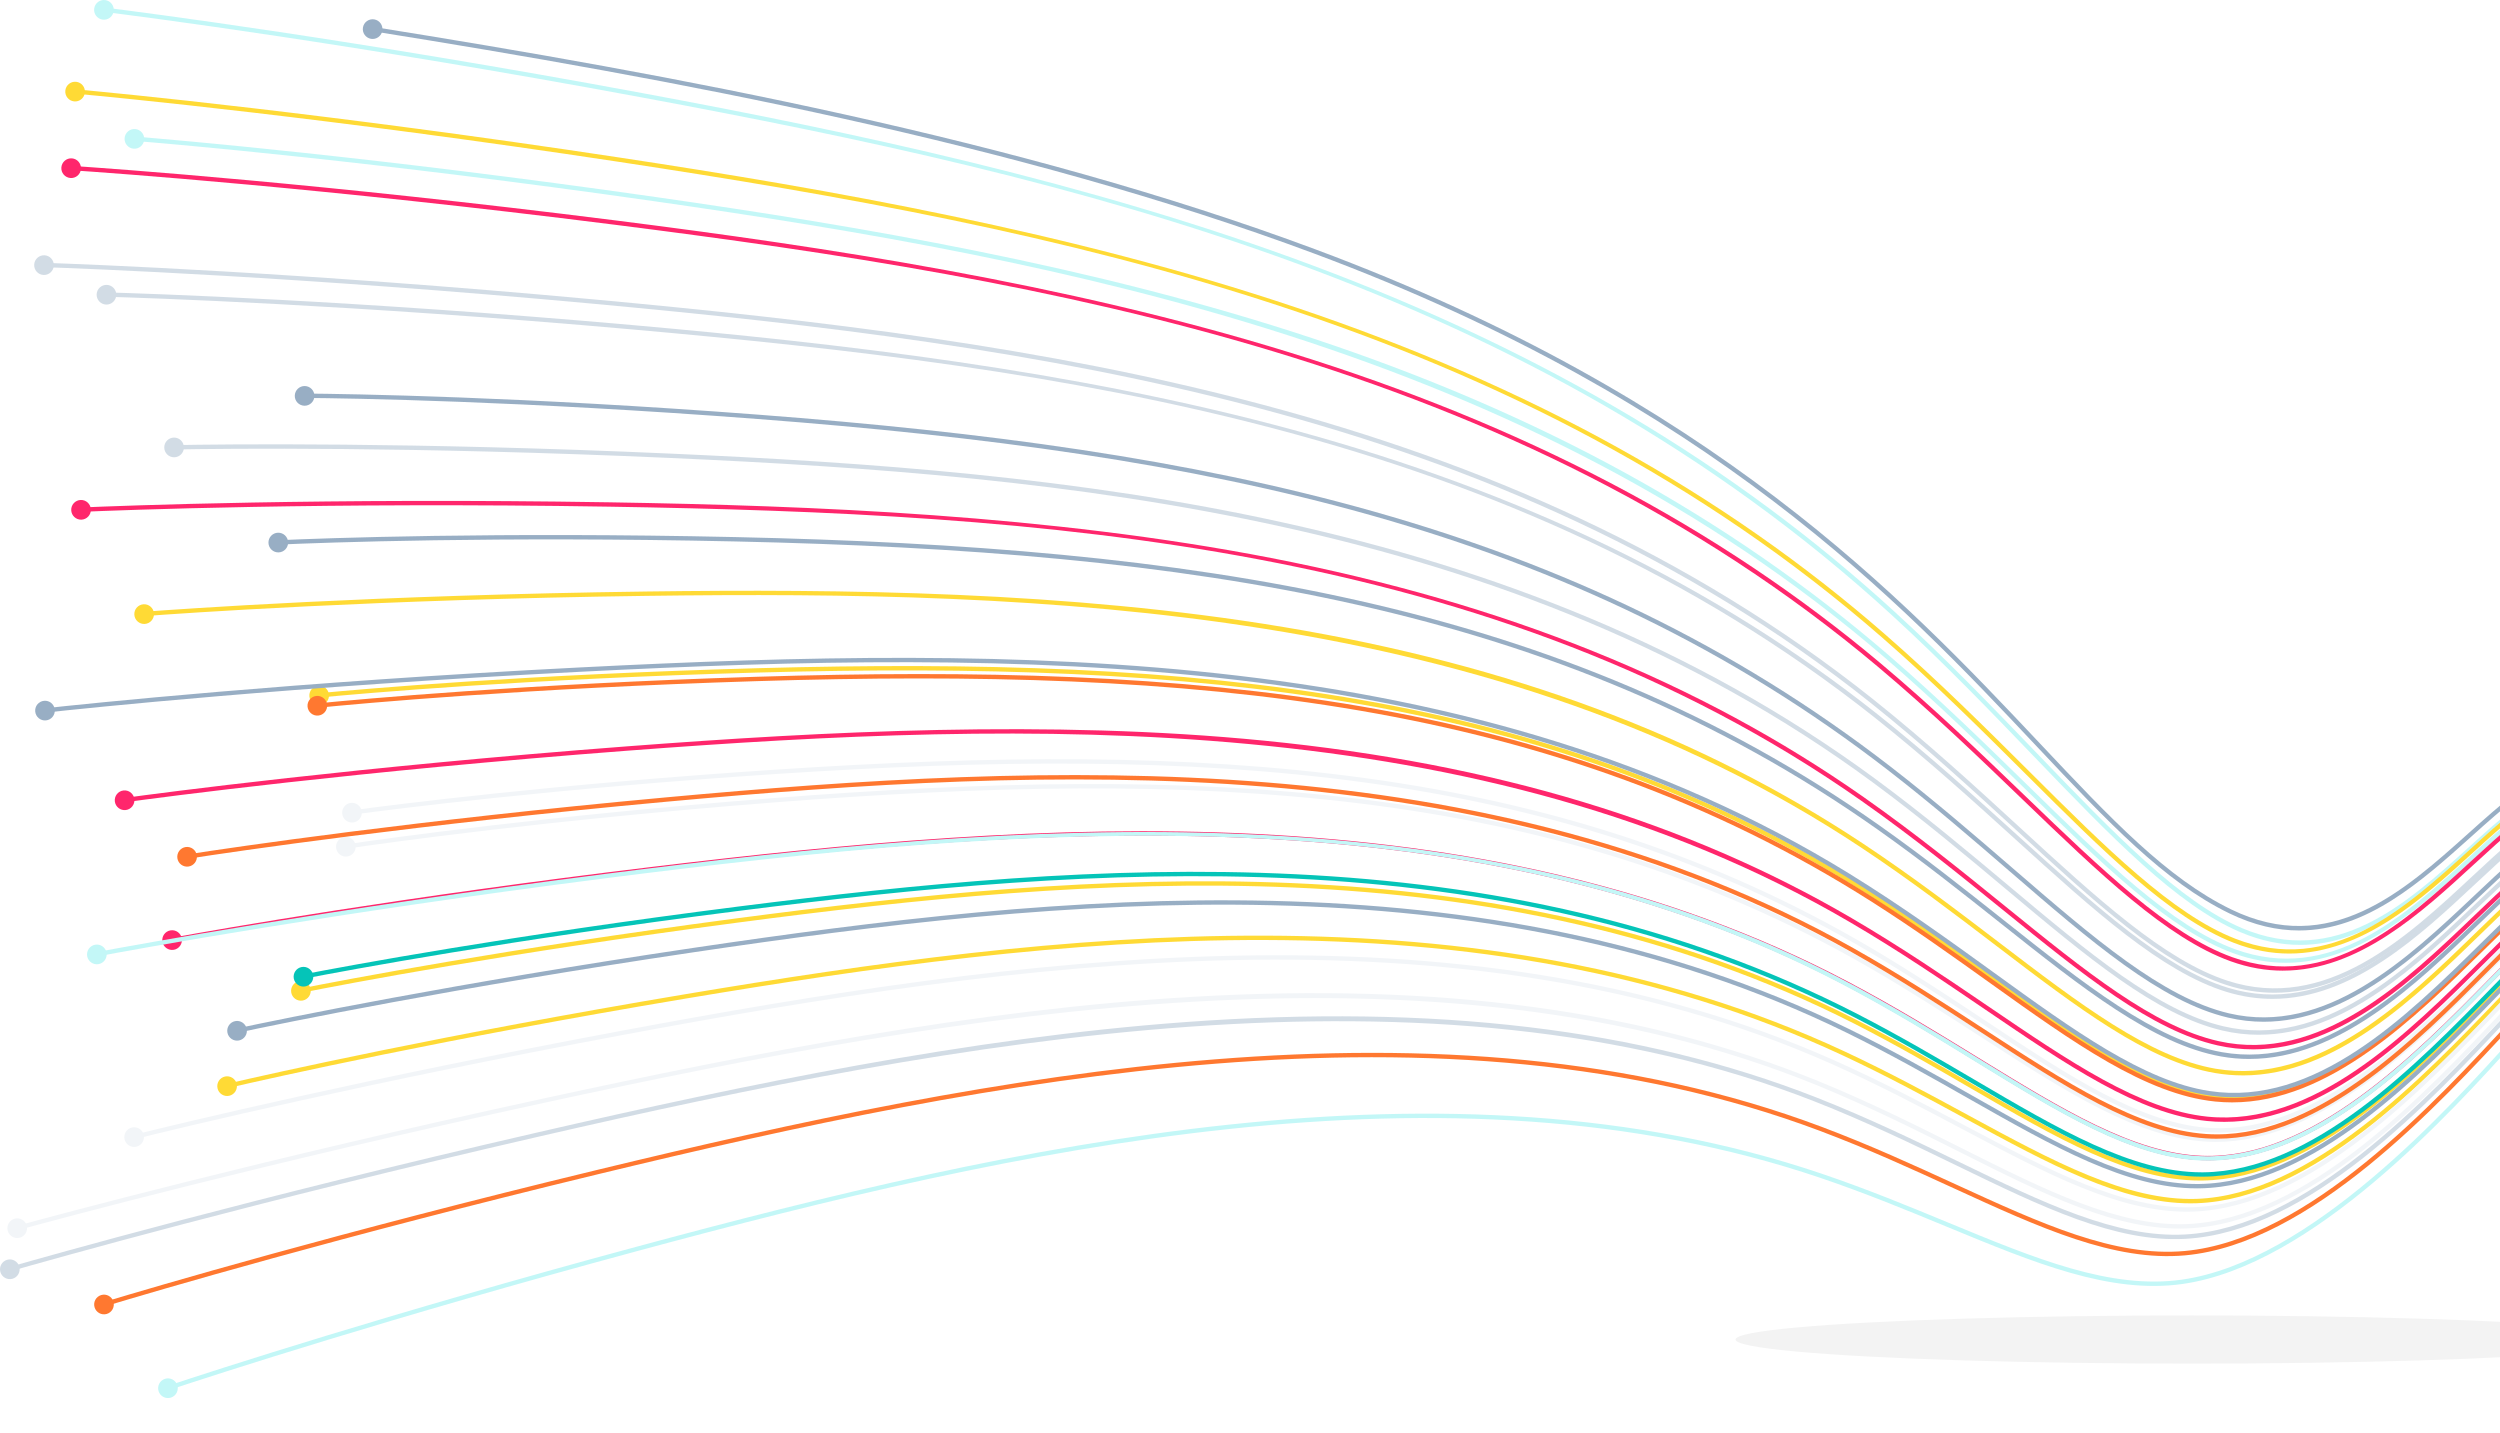 <svg width="726" height="416" viewBox="0 0 726 416" fill="none" xmlns="http://www.w3.org/2000/svg">
<g clip-path="url(#clip0_53_324)">
<path d="M667.927 274.403C687.55 274.403 703.426 260.007 717.802 246.967C722.376 242.818 726.7 238.899 730.916 235.666L730.147 234.657C725.889 237.923 721.549 241.857 716.954 246.024C698.84 262.453 678.309 281.073 651.047 269.516C632.903 261.818 613.788 241.924 591.652 218.887C579.395 206.13 565.502 191.671 550.149 177.613C503.763 135.159 448.581 102.306 381.451 77.178C316.346 52.813 246.34 38.149 186.443 27.02C102.623 11.452 41.512 3.585 30.114 2.166L29.958 3.426C41.35 4.842 102.428 12.705 186.215 28.264C312.491 51.731 444.542 82.665 549.296 178.547C564.619 192.578 578.496 207.019 590.742 219.764C612.973 242.9 632.173 262.881 650.552 270.679C656.67 273.27 662.446 274.394 667.927 274.394V274.403Z" fill="#C3F7F7"/>
<path d="M29.798 5.697C28.238 5.484 27.142 4.043 27.355 2.477C27.565 0.91 29.005 -0.187 30.567 0.027C32.13 0.241 33.224 1.681 33.011 3.248C32.797 4.815 31.361 5.911 29.798 5.697Z" fill="#C3F7F7"/>
<path d="M651.311 312.305C678.221 312.305 701.531 289.615 720.608 271.055C724.253 267.509 727.694 264.162 730.957 261.173L730.104 260.236C726.825 263.237 723.378 266.593 719.727 270.142C698.971 290.341 673.122 315.468 643.426 310.359C624.22 307.038 603.942 291.558 580.463 273.634C568.777 264.713 555.53 254.602 541.154 245.063C493.869 213.705 438.802 193.109 372.795 182.099C310.278 171.672 244.167 171.03 187.741 171.774C109.173 172.823 52.269 176.866 41.658 177.667L41.755 178.93C52.359 178.131 109.23 174.088 187.759 173.04C302.783 171.53 434.411 175.79 540.457 246.118C554.797 255.635 567.454 265.295 579.697 274.641C603.311 292.664 623.703 308.228 643.212 311.603C645.947 312.073 648.648 312.296 651.314 312.296L651.311 312.305Z" fill="#FFDA35"/>
<path d="M42.041 181.193C40.469 181.292 39.111 180.096 39.011 178.517C38.912 176.941 40.105 175.583 41.68 175.48C43.252 175.381 44.61 176.577 44.709 178.156C44.808 179.734 43.615 181.093 42.041 181.193Z" fill="#FFDA35"/>
<path d="M657.364 296.719C681.627 296.719 702.392 277.084 719.488 260.917C723.527 257.1 727.337 253.493 730.943 250.39L730.117 249.426C726.493 252.547 722.67 256.165 718.62 259.992C699.357 278.205 675.365 300.874 647.3 294.276C628.035 289.741 607.859 272.312 584.501 252.128C573.385 242.523 561.887 232.593 548.987 222.608C457.173 151.6 351.112 130.398 220.109 120.41C151.116 115.156 101.791 114.394 88.316 114.285L88.307 115.554C101.773 115.662 151.065 116.424 220.016 121.676C350.794 131.648 456.653 152.802 548.217 223.614C561.094 233.578 572.573 243.496 583.68 253.089C607.165 273.381 627.449 290.907 647.018 295.511C650.537 296.336 653.987 296.719 657.37 296.719H657.364Z" fill="#98AEC4"/>
<path d="M88.4 117.825C86.825 117.792 85.572 116.485 85.605 114.906C85.638 113.327 86.942 112.071 88.517 112.104C90.092 112.137 91.345 113.445 91.312 115.023C91.279 116.602 89.975 117.859 88.4 117.825Z" fill="#98AEC4"/>
<path d="M663.814 279.6C685.369 279.6 703.36 263.137 718.365 249.408C722.767 245.379 726.926 241.574 730.926 238.374L730.135 237.383C726.1 240.61 721.926 244.43 717.508 248.474C698.417 265.943 676.772 285.743 649.047 275.653C630.62 268.94 611.21 249.947 588.735 227.953C576.754 216.23 563.177 202.946 548.266 190.09C502.009 150.241 447.404 120.215 381.335 98.293C317.228 77.022 248.892 65.6 190.501 57.23C109.112 45.573 49.966 40.536 38.938 39.644L38.835 40.906C49.858 41.798 108.971 46.836 190.321 58.483C308.272 75.389 442.869 100.965 547.44 191.051C562.321 203.877 575.885 217.149 587.852 228.857C610.432 250.95 629.932 270.034 648.617 276.84C653.867 278.75 658.933 279.594 663.814 279.594V279.6Z" fill="#C3F7F7"/>
<path d="M38.766 43.178C37.197 43.033 36.043 41.638 36.188 40.066C36.332 38.493 37.723 37.333 39.292 37.48C40.861 37.625 42.017 39.02 41.87 40.593C41.723 42.166 40.335 43.325 38.766 43.178Z" fill="#C3F7F7"/>
<path d="M643.478 331.611C673.95 331.611 702.32 303.061 723.14 282.107C725.874 279.356 728.489 276.722 730.971 274.291L730.087 273.384C727.602 275.819 724.985 278.452 722.244 281.209C701.191 302.395 672.354 331.428 641.777 330.31C621.565 329.569 600.416 315.896 575.93 300.063C565.503 293.321 554.718 286.346 542.782 279.488C450.382 226.419 348.438 222.053 223.806 231.83C158.918 236.925 112.778 243.382 100.184 245.238L100.367 246.494C112.952 244.638 159.053 238.188 223.902 233.093C348.303 223.346 450.033 227.682 542.15 280.588C554.057 287.43 564.827 294.393 575.242 301.127C599.887 317.062 621.166 330.822 641.729 331.575C642.309 331.596 642.895 331.608 643.475 331.608L643.478 331.611Z" fill="#F2F5F8"/>
<path d="M100.815 248.727C99.252 248.938 97.819 247.838 97.609 246.271C97.398 244.704 98.495 243.264 100.058 243.056C101.62 242.846 103.057 243.945 103.267 245.512C103.477 247.079 102.381 248.519 100.818 248.73L100.815 248.727Z" fill="#F2F5F8"/>
<path d="M645.924 325.791C675.23 325.791 701.004 300.115 721.937 279.256C725.105 276.105 728.092 273.128 730.971 270.362L730.096 269.446C727.211 272.218 724.218 275.201 721.048 278.359C699.108 300.214 671.786 327.399 641.005 324.272C621.526 322.278 600.993 308.298 577.211 292.112C565.464 284.119 552.148 275.056 537.697 266.605C489.727 238.579 433.974 221.731 367.253 215.103C304.798 208.899 238.711 212.442 182.297 216.724C103.48 222.716 46.555 230.288 35.944 231.746L36.119 233.002C46.724 231.547 103.615 223.976 182.393 217.986C297.83 209.222 429.941 205.112 537.06 267.702C551.475 276.129 564.196 284.788 576.501 293.161C600.422 309.443 621.085 323.504 640.879 325.534C642.571 325.706 644.257 325.791 645.927 325.791H645.924Z" fill="#FF266C"/>
<path d="M36.536 235.232C34.973 235.428 33.546 234.316 33.35 232.749C33.155 231.183 34.264 229.751 35.829 229.556C37.392 229.36 38.819 230.471 39.015 232.041C39.21 233.608 38.101 235.039 36.536 235.235V235.232Z" fill="#FF266C"/>
<path d="M648.518 319.346C676.543 319.346 701.239 295.071 721.304 275.346C724.696 272.014 727.9 268.865 730.965 265.985L730.099 265.057C727.022 267.946 723.816 271.101 720.417 274.439C699.343 295.159 673.084 320.925 643.59 317.819C623.747 315.707 602.958 300.732 578.888 283.39C568.105 275.623 556.957 267.591 544.549 259.637C452.083 200.382 347.972 190.551 220.089 194.043C153.091 195.875 105.473 200.075 92.476 201.316L92.596 202.578C105.584 201.337 153.163 197.14 220.125 195.308C347.771 191.828 451.671 201.626 543.867 260.703C556.247 268.642 567.381 276.662 578.148 284.418C602.363 301.865 623.278 316.93 643.454 319.075C645.155 319.256 646.844 319.343 648.518 319.343V319.346Z" fill="#FFDA35"/>
<path d="M92.921 204.832C91.349 204.961 89.973 203.789 89.841 202.214C89.711 200.638 90.88 199.258 92.449 199.126C94.021 198.996 95.397 200.168 95.529 201.744C95.659 203.316 94.49 204.699 92.921 204.832Z" fill="#FFDA35"/>
<path d="M654.289 304.737C679.841 304.737 701.685 283.785 719.649 266.551C723.613 262.752 727.354 259.16 730.951 255.964L730.11 255.015C726.495 258.229 722.744 261.827 718.775 265.635C698.662 284.924 673.645 308.927 644.282 302.353C625.395 298.114 605.472 281.95 582.402 263.237C570.198 253.336 556.363 242.116 541.187 231.466C493.431 197.98 437.149 175.269 369.123 162.04C304.737 149.518 235.885 146.843 177.025 145.872C94.4 144.52 34.524 146.894 23.361 147.385L23.418 148.65C34.573 148.165 94.409 145.791 177.004 147.138C302.249 149.199 433.483 157.487 540.466 232.502C555.606 243.126 569.42 254.331 581.608 264.219C604.802 283.032 624.83 299.283 644.009 303.586C647.498 304.369 650.926 304.73 654.289 304.73V304.737Z" fill="#FF266C"/>
<path d="M23.628 150.913C22.053 150.964 20.734 149.723 20.683 148.144C20.631 146.565 21.869 145.243 23.444 145.191C25.019 145.14 26.338 146.382 26.389 147.96C26.44 149.539 25.202 150.862 23.628 150.913Z" fill="#FF266C"/>
<path d="M660.58 288.295C683.494 288.295 702.72 270.392 718.689 255.524C722.983 251.526 727.04 247.751 730.938 244.512L730.129 243.535C726.205 246.798 722.136 250.586 717.829 254.596C698.937 272.188 675.422 294.074 646.907 284.815C628.489 278.823 609.037 260.95 586.517 240.254C573.965 228.721 559.736 215.645 544.001 203.096C436.874 117.708 301.775 98.904 172.581 86.961C86.718 79.034 24.294 76.702 12.652 76.317L12.61 77.585C24.245 77.974 86.637 80.303 172.464 88.224C301.469 100.152 436.36 118.919 543.214 204.091C558.916 216.612 573.124 229.67 585.661 241.191C608.292 261.986 627.834 279.946 646.513 286.023C651.348 287.593 656.036 288.298 660.577 288.298L660.58 288.295Z" fill="#D2DCE5"/>
<path d="M12.652 79.851C11.077 79.781 9.857 78.444 9.929 76.865C9.998 75.286 11.332 74.063 12.907 74.132C14.482 74.204 15.702 75.542 15.63 77.118C15.558 78.697 14.226 79.92 12.652 79.848V79.851Z" fill="#D2DCE5"/>
<path d="M30.225 379.438C44.854 375.024 98.44 359.198 173.849 340.949C288.075 313.326 419.101 287.292 528.471 328.391C542.607 333.706 555.18 339.478 567.344 345.058C592.337 356.528 613.95 366.423 634.565 364.555C670.923 361.228 708.044 321.045 730.222 297.033L730.994 296.198L730.066 295.333L729.293 296.171C707.239 320.048 670.325 360.008 634.447 363.289C614.13 365.142 592.692 355.296 567.867 343.901C555.685 338.312 543.09 332.53 528.913 327.198C419.216 285.978 287.96 312.04 173.549 339.71C98.109 357.962 44.493 373.798 29.858 378.215L30.222 379.429L30.225 379.438Z" fill="#FF7830"/>
<path d="M30.992 381.572C29.477 382.011 27.897 381.135 27.458 379.619C27.019 378.101 27.891 376.516 29.405 376.076C30.92 375.636 32.501 376.51 32.939 378.028C33.378 379.547 32.507 381.132 30.992 381.572Z" fill="#FF7830"/>
<path d="M636.114 349.451C636.722 349.451 637.326 349.442 637.93 349.418C671.517 348.24 704.564 313.742 726.432 290.913C728 289.274 729.521 287.692 730.984 286.174L730.074 285.294C728.61 286.813 727.09 288.397 725.518 290.039C703.792 312.721 670.955 346.992 637.884 348.152C617.615 348.8 596.237 337.252 571.509 323.817C560.231 317.689 548.568 311.353 535.577 305.294C429.318 255.768 306.044 270.784 198.839 288.747C128.917 300.473 79.219 311.651 65.651 314.796L65.937 316.032C79.493 312.886 129.16 301.717 199.046 290C306.065 272.062 429.108 257.069 535.042 306.445C547.997 312.489 559.645 318.813 570.905 324.932C595.068 338.059 616.035 349.451 636.114 349.451Z" fill="#FFDA35"/>
<path d="M66.562 318.213C65.024 318.55 63.5 317.574 63.164 316.032C62.827 314.489 63.801 312.962 65.34 312.624C66.878 312.287 68.402 313.263 68.738 314.805C69.075 316.348 68.101 317.876 66.562 318.213Z" fill="#FFDA35"/>
<path d="M638.901 342.835C639.13 342.835 639.355 342.835 639.583 342.829C672.05 342.377 702.744 310.811 725.159 287.759C727.175 285.686 729.116 283.685 730.982 281.796L730.081 280.905C728.215 282.797 726.273 284.797 724.251 286.876C701.993 309.765 671.509 341.117 639.565 341.563C639.346 341.563 639.124 341.566 638.904 341.566C618.755 341.566 597.603 329.274 573.15 315.065C562.446 308.846 551.379 302.414 539.121 296.174C434.854 243.159 316.539 253.162 213.823 266.702C147.354 275.469 100.03 284.532 87.108 287.102L87.355 288.346C100.264 285.779 147.555 276.72 213.988 267.955C316.512 254.442 434.602 244.449 538.547 297.304C550.772 303.522 561.824 309.946 572.513 316.158C597.122 330.461 618.413 342.832 638.898 342.832L638.901 342.835Z" fill="#FFDA35"/>
<path d="M87.908 290.552C86.357 290.841 84.87 289.814 84.581 288.262C84.293 286.707 85.317 285.216 86.865 284.927C88.416 284.637 89.906 285.665 90.192 287.216C90.48 288.768 89.455 290.263 87.908 290.552Z" fill="#FFDA35"/>
<path d="M641.262 336.944C672.864 336.944 702.25 307.047 723.814 285.107C726.303 282.58 728.692 280.148 730.979 277.867L730.086 276.97C727.796 279.25 725.404 281.685 722.916 284.219C701.102 306.412 671.199 336.836 639.498 335.643C619.644 334.908 598.738 322.058 574.532 307.174C562.674 299.886 550.416 292.35 536.614 285.065C429.679 228.658 301.555 238.263 189.851 251.691C116.47 260.519 64.037 269.748 49.715 272.366L49.941 273.616C64.254 270.998 116.653 261.776 190.001 252.954C301.51 239.549 429.408 229.953 536.022 286.189C549.788 293.456 562.031 300.982 573.868 308.259C598.227 323.233 619.262 336.164 639.45 336.911C640.054 336.935 640.658 336.944 641.262 336.944Z" fill="#FF266C"/>
<path d="M50.458 275.822C48.904 276.087 47.429 275.038 47.164 273.484C46.9 271.926 47.946 270.447 49.499 270.181C51.053 269.916 52.529 270.965 52.793 272.522C53.057 274.08 52.012 275.559 50.458 275.825V275.822Z" fill="#FF266C"/>
<path d="M48.82 403.752C62.674 399.155 113.447 382.647 185.082 363.304C294.487 333.769 420.276 305.333 528.594 342.039C541.912 346.556 553.86 351.497 565.418 356.272C590.811 366.769 612.724 375.847 633.762 372.873C671.656 367.516 711.738 323.115 731 301.775L730.062 300.925C710.899 322.151 671.025 366.323 633.585 371.614C612.907 374.521 591.123 365.522 565.899 355.097C554.323 350.31 542.354 345.363 528.997 340.834C420.348 304.023 294.334 332.497 184.751 362.078C113.081 381.43 62.283 397.947 48.421 402.547L48.82 403.749V403.752Z" fill="#C3F7F7"/>
<path d="M49.641 405.864C48.141 406.343 46.533 405.515 46.056 404.008C45.578 402.502 46.404 400.893 47.907 400.414C49.406 399.935 51.014 400.767 51.492 402.27C51.97 403.776 51.14 405.385 49.641 405.864Z" fill="#C3F7F7"/>
<path d="M5.018 357.284C16.127 354.232 75.742 338.113 158.465 320.159C278.992 294.013 416.862 269.913 527.731 315.197C542.876 321.386 556.82 328.388 569.122 334.567C593.695 346.902 614.899 357.556 635.15 356.736C670.477 355.284 704.87 318.74 727.628 294.559L730.99 290.989L730.074 290.118L726.708 293.688C704.092 317.722 669.912 354.039 635.099 355.471C615.205 356.263 594.11 345.694 569.69 333.434C557.367 327.246 543.399 320.235 528.208 314.025C477.561 293.339 418.067 285.309 346.36 289.476C283.449 293.131 218.747 305.788 158.198 318.924C75.444 336.884 15.803 353.015 4.684 356.064L5.021 357.287L5.018 357.284Z" fill="#F2F5F8"/>
<path d="M5.727 359.435C4.203 359.836 2.644 358.923 2.241 357.396C1.841 355.868 2.752 354.301 4.279 353.901C5.802 353.5 7.362 354.413 7.761 355.94C8.161 357.468 7.251 359.035 5.727 359.435Z" fill="#F2F5F8"/>
<path d="M662.977 281.872C684.884 281.872 703.167 265.063 718.403 251.053C722.79 247.021 726.934 243.213 730.928 239.983L730.134 238.995C726.111 242.246 721.952 246.069 717.549 250.116C698.212 267.895 676.287 288.048 648.219 277.958C629.882 271.357 610.548 252.743 588.166 231.195C575.761 219.251 561.701 205.715 546.158 192.651C499.021 153.046 442.886 123.514 374.548 102.363C309.149 82.122 238.755 71.604 178.519 63.982C93.854 53.283 32.085 48.92 20.561 48.155L20.476 49.423C31.995 50.189 93.731 54.545 178.359 65.244C305.945 81.384 439.376 104.593 545.347 193.627C560.856 206.664 574.902 220.185 587.289 232.114C609.779 253.764 629.2 272.462 647.793 279.157C653.036 281.043 658.097 281.878 662.977 281.878V281.872Z" fill="#FF266C"/>
<path d="M20.444 51.692C18.872 51.569 17.697 50.192 17.82 48.619C17.943 47.043 19.317 45.865 20.885 45.989C22.457 46.112 23.632 47.489 23.509 49.065C23.386 50.641 22.012 51.819 20.444 51.695V51.692Z" fill="#FF266C"/>
<path d="M655.93 300.494C680.8 300.494 702.031 280.275 719.511 263.628C723.529 259.802 727.327 256.187 730.945 253.023L730.113 252.068C726.474 255.253 722.669 258.874 718.643 262.71C698.959 281.453 674.45 304.782 645.671 298.033C626.655 293.568 606.653 276.789 583.496 257.362C571.932 247.66 558.827 236.666 544.568 226.163C439.46 148.777 308.986 136.843 194.944 131.736C119.234 128.355 65.167 128.985 50.391 129.265L50.415 130.534C65.176 130.263 119.213 129.624 194.887 133.004C308.746 138.105 438.997 150.009 543.82 227.188C558.046 237.669 571.136 248.648 582.684 258.335C605.968 277.867 626.075 294.737 645.382 299.268C648.967 300.109 652.489 300.497 655.933 300.497L655.93 300.494Z" fill="#D2DCE5"/>
<path d="M50.571 132.796C48.997 132.805 47.711 131.534 47.699 129.952C47.69 128.373 48.958 127.084 50.535 127.072C52.11 127.063 53.396 128.334 53.408 129.916C53.42 131.495 52.149 132.784 50.574 132.796H50.571Z" fill="#D2DCE5"/>
<path d="M653.186 307.52C679.234 307.52 701.814 285.752 720.298 267.934C724.055 264.312 727.601 260.893 730.951 257.883L730.107 256.937C726.738 259.962 723.186 263.391 719.421 267.021C699.242 286.475 674.11 310.684 645.25 305.553C625.798 302.085 605.403 285.888 581.783 267.133C570.547 258.208 558.926 248.983 545.887 239.781C453.079 174.311 345.975 158.924 213.71 155.972C144.029 154.426 94.232 156.282 80.628 156.891L80.685 158.159C94.277 157.553 144.038 155.701 213.68 157.24C345.714 160.19 452.61 175.531 545.157 240.818C558.166 249.998 569.772 259.215 580.992 268.127C604.747 286.991 625.26 303.281 645.024 306.803C647.78 307.294 650.5 307.523 653.183 307.523L653.186 307.52Z" fill="#98AEC4"/>
<path d="M80.905 160.419C79.33 160.47 78.011 159.229 77.96 157.65C77.909 156.071 79.147 154.748 80.722 154.7C82.296 154.649 83.615 155.89 83.666 157.469C83.718 159.048 82.479 160.371 80.905 160.419Z" fill="#98AEC4"/>
<path d="M659.898 290.076C683.112 290.076 702.684 271.79 718.905 256.63C723.133 252.68 727.124 248.95 730.938 245.753L730.126 244.78C726.289 247.998 722.283 251.74 718.043 255.702C699.054 273.441 675.428 295.529 647.009 286.849C628.402 281.161 608.788 263.366 586.078 242.761C573.965 231.773 560.238 219.318 545.152 207.357C498.18 170.123 442.722 143.14 375.61 124.857C311.295 107.34 242.563 99.639 183.814 94.415C101.698 87.127 41.933 85.217 30.788 84.909L30.752 86.175C41.891 86.485 101.62 88.389 183.7 95.677C308.236 106.75 438.668 124.568 544.371 208.348C559.417 220.282 573.133 232.725 585.231 243.701C608.054 264.409 627.765 282.29 646.639 288.06C651.183 289.446 655.607 290.073 659.898 290.073V290.076Z" fill="#D2DCE5"/>
<path d="M30.805 88.447C29.231 88.383 28.005 87.052 28.065 85.476C28.128 83.897 29.456 82.668 31.028 82.731C32.602 82.794 33.828 84.123 33.765 85.702C33.702 87.281 32.377 88.51 30.802 88.45L30.805 88.447Z" fill="#D2DCE5"/>
<path d="M644.557 328.909C674.481 328.909 702.29 301.088 722.74 280.63C725.613 277.756 728.359 275.008 730.971 272.474L730.093 271.561C727.476 274.101 724.723 276.855 721.844 279.732C701.031 300.555 672.489 329.03 642.276 327.586C622.109 326.586 601.008 312.603 576.576 296.412C566.179 289.521 555.427 282.396 543.53 275.373C451.364 220.993 349.652 215.308 225.308 223.5C160.54 227.775 114.533 233.65 101.978 235.349L102.146 236.606C114.692 234.91 160.664 229.037 225.39 224.765C349.499 216.591 451.001 222.249 542.887 276.463C554.754 283.468 565.491 290.585 575.879 297.466C600.467 313.76 621.701 327.83 642.213 328.849C642.997 328.888 643.782 328.906 644.56 328.906L644.557 328.909Z" fill="#F2F5F8"/>
<path d="M102.561 238.841C100.995 239.034 99.574 237.917 99.385 236.347C99.192 234.78 100.307 233.352 101.87 233.162C103.436 232.972 104.857 234.087 105.049 235.657C105.239 237.227 104.127 238.652 102.561 238.841Z" fill="#F2F5F8"/>
<path d="M641.206 337.053C672.913 337.053 702.185 307.228 723.698 285.306C726.229 282.73 728.654 280.257 730.977 277.943L730.084 277.045C727.761 279.359 725.33 281.835 722.8 284.417C700.923 306.71 670.971 337.188 638.916 335.73C619.254 334.799 598.492 322.055 574.449 307.294C562.579 300.006 549.122 291.748 534.52 284.155C485.805 258.844 429.151 245.126 361.321 242.216C298.896 239.537 235.183 246.202 175.629 253.797C96.112 263.954 38.58 274.517 27.852 276.533L28.086 277.777C38.805 275.764 96.31 265.207 175.788 255.057C297.649 239.507 425.686 229.037 533.937 285.282C548.497 292.854 561.356 300.747 573.788 308.379C597.978 323.227 618.87 336.049 638.853 336.998C639.638 337.035 640.422 337.053 641.203 337.053H641.206Z" fill="#C3F7F7"/>
<path d="M28.62 279.982C27.066 280.257 25.588 279.217 25.314 277.659C25.041 276.102 26.081 274.619 27.631 274.345C29.185 274.071 30.663 275.114 30.937 276.668C31.21 278.223 30.171 279.708 28.62 279.979V279.982Z" fill="#C3F7F7"/>
<path d="M648.199 320.136C676.378 320.136 701.242 295.656 721.442 275.771C724.786 272.474 727.948 269.365 730.965 266.524L730.099 265.599C727.07 268.449 723.906 271.565 720.555 274.864C699.388 295.704 673.057 321.627 643.442 318.623C623.585 316.589 602.781 301.703 578.692 284.466C567.904 276.747 556.746 268.763 544.326 260.857C451.782 201.994 347.6 192.566 219.641 196.537C152.616 198.622 104.95 203 91.935 204.293L92.058 205.555C105.061 204.262 152.694 199.888 219.677 197.806C347.401 193.853 451.374 203.235 543.644 261.932C556.034 269.817 567.177 277.792 577.95 285.499C602.186 302.841 623.116 317.819 643.307 319.888C644.945 320.054 646.577 320.136 648.193 320.136H648.199Z" fill="#FF7830"/>
<path d="M92.398 207.803C90.829 207.938 89.444 206.772 89.308 205.197C89.173 203.624 90.336 202.235 91.908 202.099C93.477 201.964 94.862 203.13 94.997 204.705C95.132 206.278 93.969 207.667 92.398 207.8V207.803Z" fill="#FF7830"/>
<path d="M648.799 318.647C676.873 318.647 701.274 294.607 721.194 274.987C724.629 271.601 727.875 268.404 730.961 265.515L730.095 264.587C726.997 267.488 723.746 270.691 720.305 274.08C698.867 295.198 672.182 321.476 641.644 316.839C622.526 313.926 602.326 299.304 578.938 282.375C566.563 273.42 552.541 263.27 537.161 253.776C428.42 186.706 295.365 187.384 168.404 193.823C84.863 198.068 24.161 204.464 12.841 205.702L12.979 206.962C24.293 205.724 84.959 199.33 168.467 195.088C295.233 188.652 428.068 187.978 536.497 254.852C551.838 264.321 565.842 274.457 578.195 283.399C601.719 300.425 622.033 315.128 641.452 318.087C643.925 318.463 646.377 318.641 648.796 318.641L648.799 318.647Z" fill="#98AEC4"/>
<path d="M13.343 209.206C11.774 209.36 10.38 208.209 10.227 206.636C10.073 205.064 11.221 203.663 12.79 203.512C14.359 203.358 15.753 204.509 15.906 206.082C16.059 207.655 14.912 209.053 13.343 209.206Z" fill="#98AEC4"/>
<path d="M664.807 276.915C685.957 276.915 703.531 260.917 718.219 247.546C722.664 243.499 726.865 239.679 730.922 236.473L730.138 235.476C726.048 238.709 721.832 242.544 717.369 246.609C698.416 263.864 676.933 283.42 649.127 272.601C630.907 265.5 611.663 246.316 589.374 224.099C576.975 211.74 562.927 197.736 547.406 184.194C500.473 143.26 444.503 112.209 376.297 89.272C310.832 67.254 240.324 54.922 179.985 45.763C95.062 32.883 33.248 26.971 21.721 25.917L21.604 27.179C33.128 28.231 94.912 34.139 179.796 47.013C307.466 66.395 440.954 93.029 546.576 185.149C562.061 198.664 576.098 212.653 588.482 224.997C610.867 247.314 630.201 266.587 648.667 273.782C654.266 275.96 659.642 276.915 664.804 276.915H664.807Z" fill="#FFDA35"/>
<path d="M21.518 29.445C19.95 29.282 18.811 27.878 18.97 26.306C19.133 24.733 20.533 23.591 22.101 23.754C23.67 23.916 24.809 25.32 24.647 26.893C24.484 28.466 23.084 29.608 21.515 29.445H21.518Z" fill="#FFDA35"/>
<path d="M667.625 270.209C687.282 270.209 703.205 255.924 717.672 242.948C722.276 238.817 726.624 234.918 730.912 231.637L730.146 230.628C725.816 233.939 721.449 237.856 716.827 242.002C697.995 258.892 676.653 278.042 647.924 264.089C629.251 255.012 613.017 237.781 592.463 215.964C552.568 173.624 497.929 115.638 381.946 72.391C295.656 40.243 195.13 21.69 108.176 7.776L107.977 9.029C194.869 22.931 295.316 41.472 381.504 73.581C497.214 116.726 551.735 174.588 591.543 216.838C612.185 238.745 628.49 256.051 647.374 265.231C654.562 268.723 661.288 270.209 667.625 270.209Z" fill="#98AEC4"/>
<path d="M107.738 11.274C106.184 11.009 105.138 9.533 105.4 7.975C105.664 6.417 107.137 5.369 108.69 5.631C110.244 5.896 111.29 7.372 111.028 8.93C110.764 10.488 109.291 11.536 107.738 11.274Z" fill="#98AEC4"/>
<path d="M635.063 351.873C635.646 351.873 636.223 351.864 636.803 351.846C671.018 350.71 704.573 315.49 726.774 292.185C728.22 290.669 729.623 289.193 730.984 287.774L730.074 286.897C728.713 288.319 727.306 289.793 725.861 291.311C703.801 314.468 670.459 349.463 636.761 350.584C616.669 351.235 595.471 340.021 570.938 327.026C558.896 320.648 546.443 314.052 532.422 307.816C423.963 259.606 294.066 278.13 180.817 299.271C106.204 313.212 53.132 326.014 38.645 329.605L38.948 330.837C53.429 327.249 106.469 314.453 181.049 300.518C294.105 279.41 423.777 260.911 531.908 308.976C545.89 315.194 558.322 321.78 570.343 328.147C594.335 340.855 615.151 351.879 635.06 351.879L635.063 351.873Z" fill="#F2F5F8"/>
<path d="M39.606 333.001C38.073 333.362 36.534 332.41 36.174 330.87C35.813 329.331 36.763 327.791 38.298 327.43C39.834 327.068 41.37 328.02 41.73 329.56C42.091 331.099 41.141 332.639 39.606 333.001Z" fill="#F2F5F8"/>
<path d="M637.946 345.103C638.195 345.103 638.438 345.103 638.688 345.097C671.671 344.603 702.786 312.431 725.507 288.94C727.4 286.981 729.224 285.095 730.982 283.3L730.078 282.411C728.323 284.207 726.493 286.096 724.597 288.057C702.032 311.389 671.125 343.341 638.67 343.829C618.398 344.139 597.179 332.039 572.543 318.047C561.313 311.669 549.699 305.074 536.762 298.729C430.921 246.862 308.083 259.431 201.259 275.279C131.637 285.617 82.084 295.827 68.555 298.711L68.82 299.952C82.339 297.069 131.857 286.867 201.442 276.536C308.074 260.715 430.68 248.163 536.203 299.868C549.104 306.195 560.7 312.781 571.915 319.15C596.41 333.061 617.607 345.1 637.94 345.1L637.946 345.103Z" fill="#98AEC4"/>
<path d="M69.406 302.148C67.862 302.459 66.356 301.452 66.047 299.904C65.737 298.355 66.738 296.846 68.285 296.535C69.83 296.225 71.336 297.231 71.645 298.78C71.955 300.328 70.951 301.838 69.406 302.148Z" fill="#98AEC4"/>
<path d="M639.37 341.708C639.508 341.708 639.643 341.708 639.782 341.708C672.152 341.428 702.627 310.139 724.876 287.289C727.001 285.11 729.035 283.016 730.982 281.049L730.081 280.157C728.134 282.128 726.093 284.222 723.969 286.403C701.875 309.093 671.617 340.165 639.77 340.439C639.637 340.439 639.502 340.439 639.37 340.439C619.161 340.439 597.975 327.987 573.466 313.585C562.765 307.297 551.697 300.796 539.431 294.475C435.272 240.86 317.065 250.248 214.445 263.252C148 271.685 100.748 280.501 87.851 283.004L88.091 284.249C100.98 281.748 148.195 272.935 214.604 264.511C317.035 251.529 435.014 242.15 538.851 295.604C551.087 301.907 562.14 308.4 572.826 314.682C597.494 329.177 618.821 341.708 639.373 341.708H639.37Z" fill="#05C4B8"/>
<path d="M88.631 286.457C87.08 286.738 85.596 285.707 85.313 284.149C85.034 282.595 86.062 281.106 87.615 280.823C89.166 280.543 90.65 281.576 90.933 283.131C91.212 284.686 90.181 286.174 88.631 286.457Z" fill="#05C4B8"/>
<path d="M643.808 330.684C674.177 330.684 702.13 302.585 722.733 281.878C725.597 278.997 728.346 276.235 730.973 273.671L730.089 272.761C727.46 275.328 724.704 278.096 721.834 280.983C700.676 302.251 671.713 331.389 640.646 329.31C620.906 327.984 600.099 314.426 576.004 298.732C564.228 291.058 552.048 283.125 538.354 275.409C432.044 215.519 304.59 221.37 193.463 231.553C120.404 238.257 68.308 245.967 54.082 248.169L54.277 249.423C68.494 247.22 120.557 239.516 193.58 232.816C304.521 222.647 431.746 216.808 537.735 276.515C551.393 284.213 563.555 292.137 575.316 299.798C599.558 315.592 620.494 329.228 640.562 330.581C641.644 330.653 642.729 330.69 643.808 330.69V330.684Z" fill="#FF7830"/>
<path d="M54.735 251.643C53.175 251.866 51.73 250.778 51.507 249.215C51.285 247.651 52.37 246.202 53.929 245.979C55.489 245.756 56.934 246.844 57.157 248.407C57.379 249.971 56.294 251.42 54.735 251.643Z" fill="#FF7830"/>
<path d="M2.875 369.218C14.048 366.01 73.984 349.041 156.707 330.015C277.526 302.233 415.735 276.243 526.907 319.843C542.101 325.806 556.083 332.594 568.422 338.583C593.058 350.538 614.346 360.861 634.618 359.761C670.405 357.794 705.378 320.385 728.52 295.631L730.99 292.986L730.068 292.118L727.595 294.761C704.594 319.367 669.828 356.552 634.546 358.493C614.622 359.571 593.448 349.321 568.972 337.441C556.612 331.443 542.606 324.646 527.367 318.662C476.431 298.687 416.525 291.531 344.241 296.809C281.472 301.383 216.878 314.881 156.422 328.782C73.668 347.818 13.703 364.793 2.524 368.001L2.872 369.221L2.875 369.218Z" fill="#D2DCE5"/>
<path d="M3.611 371.358C2.09 371.776 0.522 370.882 0.101 369.357C-0.317 367.836 0.576 366.26 2.096 365.838C3.617 365.419 5.185 366.314 5.606 367.839C6.024 369.363 5.131 370.939 3.611 371.358Z" fill="#D2DCE5"/>
</g>
<g filter="url(#filter0_f_53_324)">
<ellipse cx="636.5" cy="389" rx="132.5" ry="7" fill="black" fill-opacity="0.05"/>
</g>
<defs>
<filter id="filter0_f_53_324" x="484" y="362" width="305" height="54" filterUnits="userSpaceOnUse" color-interpolation-filters="sRGB">
<feFlood flood-opacity="0" result="BackgroundImageFix"/>
<feBlend mode="normal" in="SourceGraphic" in2="BackgroundImageFix" result="shape"/>
<feGaussianBlur stdDeviation="10" result="effect1_foregroundBlur_53_324"/>
</filter>
<clipPath id="clip0_53_324">
<rect width="731" height="406" fill="white" transform="matrix(-1 0 0 1 731 0)"/>
</clipPath>
</defs>
</svg>
